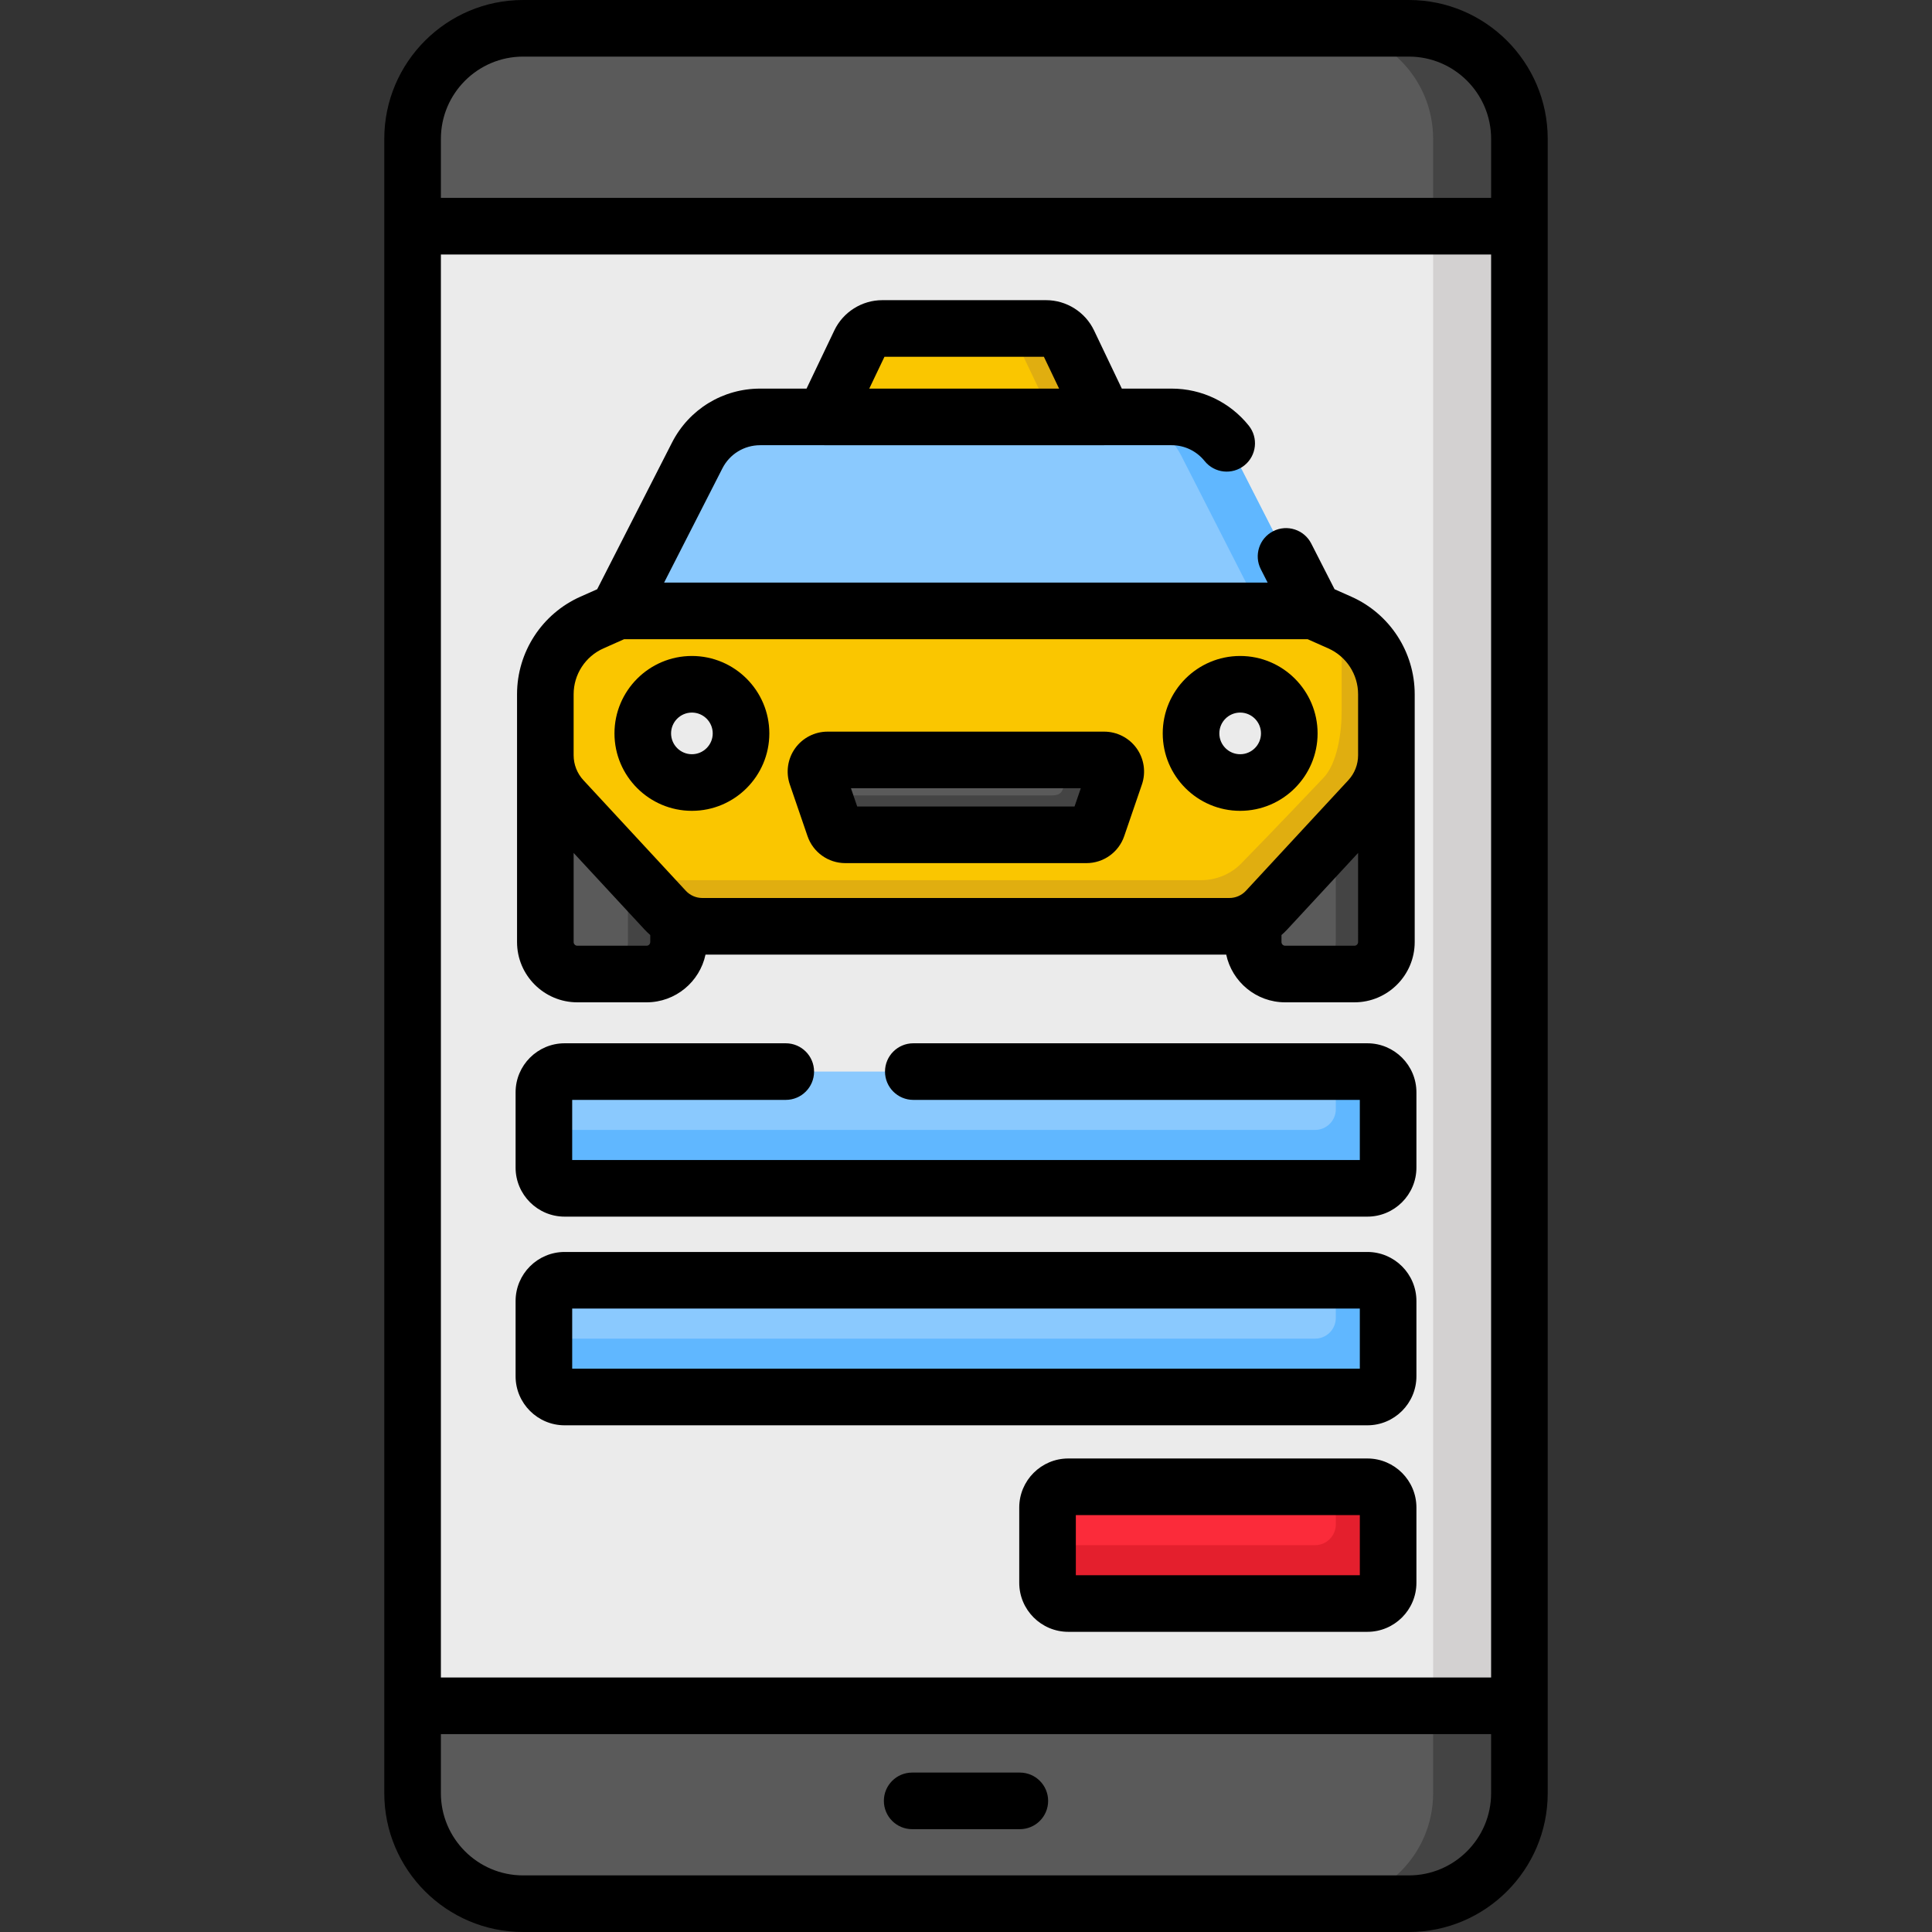 <svg id="Capa_1" enable-background="new 0 0 511.999 511.999" height="512" viewBox="0 0 511.999 511.999" width="512" xmlns="http://www.w3.org/2000/svg"><rect x="0" y="0" width="511.999" height="511.999" fill="#333333" stroke="none"/><path d="m109.34 59.948h293.318v392.103h-293.318z" fill="#ebebeb"/><path d="m379.794 59.948h22.865v392.103h-22.865z" fill="#d3d1d1"/><path d="m402.659 59.948h-293.319v-23.157c0-16.177 13.114-29.291 29.291-29.291h234.737c16.177 0 29.291 13.114 29.291 29.291z" fill="#5a5a5a"/><path d="m402.662 36.792v23.157h-22.867v-23.157c0-16.179-13.115-29.294-29.294-29.294h22.867c16.179-.001 29.294 13.115 29.294 29.294z" fill="#444"/><path d="m373.368 504.499h-234.737c-16.177 0-29.291-13.114-29.291-29.291v-23.157h293.318v23.157c.001 16.177-13.113 29.291-29.29 29.291z" fill="#5a5a5a"/><path d="m402.662 452.05v23.157c0 16.179-13.115 29.294-29.294 29.294h-22.867c16.179 0 29.294-13.116 29.294-29.294v-23.157z" fill="#444"/><path d="m362.365 314.919h-212.727c-3.038 0-5.501-2.463-5.501-5.501v-19.936c0-3.038 2.463-5.501 5.501-5.501h212.727c3.038 0 5.501 2.463 5.501 5.501v19.936c0 3.038-2.463 5.501-5.501 5.501z" fill="#8ac9fe"/><path d="m362.365 370.22h-212.727c-3.038 0-5.501-2.463-5.501-5.501v-19.936c0-3.038 2.463-5.501 5.501-5.501h212.727c3.038 0 5.501 2.463 5.501 5.501v19.936c0 3.038-2.463 5.501-5.501 5.501z" fill="#8ac9fe"/><path d="m362.365 424.951h-79.255c-3.038 0-5.501-2.463-5.501-5.501v-19.936c0-3.038 2.463-5.501 5.501-5.501h79.255c3.038 0 5.501 2.463 5.501 5.501v19.936c0 3.038-2.463 5.501-5.501 5.501z" fill="#fb2b3a"/><path d="m367.863 289.485v19.929c0 3.044-2.461 5.505-5.495 5.505h-212.733c-3.035 0-5.495-2.461-5.495-5.505v-9.969h204.368c3.035 0 5.495-2.461 5.495-5.495v-9.969h8.364c3.035-.001 5.496 2.46 5.496 5.504z" fill="#60b7ff"/><path d="m367.863 344.781v19.939c0 3.035-2.461 5.495-5.495 5.495h-212.733c-3.035 0-5.495-2.461-5.495-5.495v-9.969h204.368c3.035 0 5.495-2.461 5.495-5.505v-9.96h8.364c3.035 0 5.496 2.461 5.496 5.495z" fill="#60b7ff"/><path d="m367.863 399.517v19.929c0 3.044-2.461 5.505-5.495 5.505h-79.259c-3.035 0-5.495-2.461-5.495-5.505v-9.96h70.894c3.035 0 5.495-2.47 5.495-5.505v-9.969h8.364c3.035 0 5.496 2.461 5.496 5.505z" fill="#e41f2d"/><path d="m171.349 258.125h-18.356c-4.68 0-8.474-3.794-8.474-8.474v-50.013h35.304v50.013c0 4.68-3.794 8.474-8.474 8.474z" fill="#5a5a5a"/><path d="m358.936 258.125h-18.356c-4.68 0-8.474-3.794-8.474-8.474v-50.013h35.304v50.013c0 4.68-3.794 8.474-8.474 8.474z" fill="#5a5a5a"/><path d="m179.823 199.638v50.014c0 4.681-3.792 8.473-8.473 8.473h-13.416c4.681 0 8.473-3.792 8.473-8.473v-50.014z" fill="#444"/><path d="m367.41 199.638v50.014c0 4.681-3.792 8.473-8.473 8.473h-13.418c4.681 0 8.477-3.792 8.477-8.473v-50.014z" fill="#444"/><path d="m367.406 183.985v16.155c0 4.348-1.634 8.53-4.591 11.72l-27.136 29.305c-2.538 2.752-6.118 4.309-9.862 4.309h-139.708c-3.745 0-7.314-1.556-9.863-4.309l-4.931-5.33-22.205-23.975c-2.947-3.19-4.591-7.373-4.591-11.72v-16.155c0-8.219 4.844-15.669 12.353-19.005l6.935-3.083h184.312l6.945 3.083c.165.068.321.146.486.224 4.921 2.334 8.637 6.468 10.504 11.399.019.049.039.107.058.165.671 1.799 1.07 3.706 1.206 5.661.019.165.029.331.039.496.01.156.019.311.029.467.02.204.02.398.02.593z" fill="#fac600"/><path d="m327.163 120.701c-3.199-6.27-9.644-10.216-16.683-10.216h-54.516-54.516c-7.039 0-13.483 3.947-16.683 10.216l-21.019 41.192h92.217 92.217z" fill="#8ac9fe"/><path d="m348.183 161.892h-14.15l-21.017-41.19c-3.199-6.271-9.645-10.215-16.683-10.215h14.15c7.038 0 13.48 3.943 16.679 10.215z" fill="#60b7ff"/><path d="m277.225 87.048h-43.418c-2.533 0-4.841 1.456-5.933 3.742l-9.405 19.698h37.046 37.046l-9.405-19.698c-1.09-2.287-3.398-3.742-5.931-3.742z" fill="#fac600"/><path d="m292.561 110.487h-13.703l-9.407-19.698c-1.09-2.288-3.4-3.741-5.93-3.741h13.703c2.535 0 4.845 1.453 5.935 3.741z" fill="#e0ae10"/><path d="m367.406 183.985v16.155c0 4.348-1.634 8.53-4.591 11.72l-27.136 29.305c-2.538 2.752-6.118 4.309-9.862 4.309h-139.708c-3.745 0-7.314-1.556-9.863-4.309l-7.15-7.907h149.163c4.027 0 7.878-1.585 10.621-4.377 8.297-8.433 21.787-22.682 21.787-22.682 3.764-3.822 4.941-12.352 4.883-17.838v-23.158c4.921 2.334 8.637 6.468 10.504 11.399.019.049.039.107.058.165.613 2.052 1.031 4.007 1.206 5.661.019.165.029.331.039.496.01.156.019.311.029.467.02.205.02.399.02.594z" fill="#e0ae10"/><path d="m262.63 201.392h-43.315c-2.111 0-3.594 2.077-2.91 4.074l4.694 13.69c.426 1.243 1.595 2.079 2.91 2.079h38.622 25.291c1.314 0 2.484-.835 2.91-2.079l4.694-13.69c.685-1.997-.799-4.074-2.91-4.074z" fill="#5a5a5a"/><path d="m295.526 205.466-4.695 13.692c-.426 1.243-1.598 2.076-2.912 2.076h-63.909c-1.319 0-2.487-.832-2.912-2.076l-2.869-8.371h60.521c1.281 0 2.416-.288 2.832-1.498l3.574-7.898h7.457c2.114 0 3.593 2.08 2.913 4.075z" fill="#444"/><circle cx="183.361" cy="194.359" fill="#ebebeb" r="13.019"/><circle cx="328.655" cy="194.359" fill="#ebebeb" r="13.019"/><path d="m373.368 0h-234.737c-20.287 0-36.791 16.504-36.791 36.791v438.417c0 20.287 16.504 36.791 36.791 36.791h234.737c20.286 0 36.791-16.504 36.791-36.791v-438.417c-.001-20.287-16.505-36.791-36.791-36.791zm21.79 475.208c0 12.016-9.775 21.791-21.791 21.791h-234.736c-12.015 0-21.791-9.775-21.791-21.791v-15.657h278.318zm0-30.657h-278.317v-377.103h278.318v377.103zm0-392.103h-278.317v-15.657c0-12.016 9.775-21.791 21.791-21.791h234.737c12.015 0 21.791 9.775 21.791 21.791v15.657z"/><path d="m241.735 484.749h28.532c4.142 0 7.5-3.358 7.5-7.5s-3.358-7.5-7.5-7.5h-28.532c-4.142 0-7.5 3.358-7.5 7.5s3.358 7.5 7.5 7.5z"/><path d="m149.638 322.419h212.727c7.169 0 13.001-5.833 13.001-13.001v-19.936c0-7.169-5.833-13.001-13.001-13.001h-120.329c-4.142 0-7.5 3.358-7.5 7.5s3.358 7.5 7.5 7.5h118.33v15.939h-208.73v-15.94h56.601c4.142 0 7.5-3.358 7.5-7.5s-3.358-7.5-7.5-7.5h-58.599c-7.169 0-13.001 5.833-13.001 13.001v19.936c-.001 7.169 5.832 13.002 13.001 13.002z"/><path d="m149.638 377.72h212.727c7.169 0 13.001-5.833 13.001-13.001v-19.936c0-7.169-5.833-13.001-13.001-13.001h-212.727c-7.169 0-13.001 5.833-13.001 13.001v19.936c-.001 7.169 5.832 13.001 13.001 13.001zm1.998-30.939h208.729v15.939h-208.729z"/><path d="m362.365 386.513h-79.255c-7.169 0-13.001 5.832-13.001 13.001v19.936c0 7.169 5.833 13.001 13.001 13.001h79.255c7.169 0 13.001-5.833 13.001-13.001v-19.936c0-7.169-5.833-13.001-13.001-13.001zm-1.999 30.938h-75.258v-15.938h75.258z"/><path d="m152.992 265.625h18.356c7.667 0 14.085-5.432 15.62-12.648h137.992c1.535 7.216 7.953 12.648 15.62 12.648h18.356c8.808 0 15.974-7.166 15.974-15.974v-65.67c0-11.171-6.596-21.32-16.804-25.857l-4.433-1.971-6.179-12.109c-1.883-3.69-6.402-5.153-10.089-3.272-3.689 1.883-5.154 6.4-3.272 10.089l1.802 3.532h-159.94l15.452-30.283c1.928-3.778 5.76-6.125 10.002-6.125h16.983c.013 0 .025.002.038.002h74.093c.013 0 .025-.002.038-.002h17.88c3.421 0 6.612 1.529 8.754 4.196 2.594 3.228 7.314 3.743 10.544 1.15 3.229-2.594 3.744-7.315 1.15-10.544-5.004-6.229-12.458-9.802-20.449-9.802h-13.189l-7.365-15.426c-2.323-4.866-7.309-8.011-12.701-8.011h-43.418c-5.393 0-10.378 3.145-12.701 8.01l-7.366 15.427h-12.292c-9.908 0-18.86 5.482-23.363 14.308l-19.829 38.861-4.433 1.97c-10.208 4.537-16.805 14.687-16.805 25.857v65.67c.001 8.808 7.166 15.974 15.974 15.974zm81.399-171.077h42.25l4.028 8.437h-50.306zm125.519 155.103c0 .537-.437.974-.974.974h-18.356c-.537 0-.974-.437-.974-.974v-1.857c.551-.481 1.078-.991 1.579-1.532l18.725-20.223zm-207.891-65.67c0-5.249 3.1-10.018 7.897-12.15l5.484-2.438h181.13l5.484 2.438c4.797 2.132 7.896 6.901 7.896 12.15v16.157c0 2.465-.922 4.819-2.597 6.627l-27.134 29.305c-1.122 1.211-2.712 1.906-4.363 1.906h-139.703c-1.651 0-3.241-.694-4.362-1.906l-27.135-29.306c-1.675-1.808-2.597-4.162-2.597-6.627zm0 42.058 18.726 20.224c.5.54 1.028 1.051 1.578 1.532v1.857c0 .537-.437.974-.974.974h-18.356c-.537 0-.974-.437-.974-.974z"/><path d="m214.004 221.589c1.466 4.274 5.486 7.146 10.004 7.146h63.913c4.518 0 8.539-2.872 10.004-7.146l4.694-13.69c1.105-3.224.583-6.804-1.398-9.578-1.98-2.773-5.198-4.429-8.606-4.429h-73.3c-3.408 0-6.625 1.656-8.606 4.429s-2.503 6.354-1.398 9.578zm72.417-12.697-1.66 4.843h-57.592l-1.66-4.843z"/><path d="m183.361 214.878c11.314 0 20.519-9.205 20.519-20.519s-9.205-20.519-20.519-20.519-20.519 9.205-20.519 20.519 9.205 20.519 20.519 20.519zm0-26.038c3.043 0 5.519 2.476 5.519 5.519s-2.476 5.519-5.519 5.519-5.519-2.476-5.519-5.519 2.476-5.519 5.519-5.519z"/><path d="m328.655 214.878c11.314 0 20.519-9.205 20.519-20.519s-9.205-20.519-20.519-20.519-20.519 9.205-20.519 20.519 9.205 20.519 20.519 20.519zm0-26.038c3.043 0 5.519 2.476 5.519 5.519s-2.476 5.519-5.519 5.519-5.519-2.476-5.519-5.519 2.476-5.519 5.519-5.519z"/></svg>